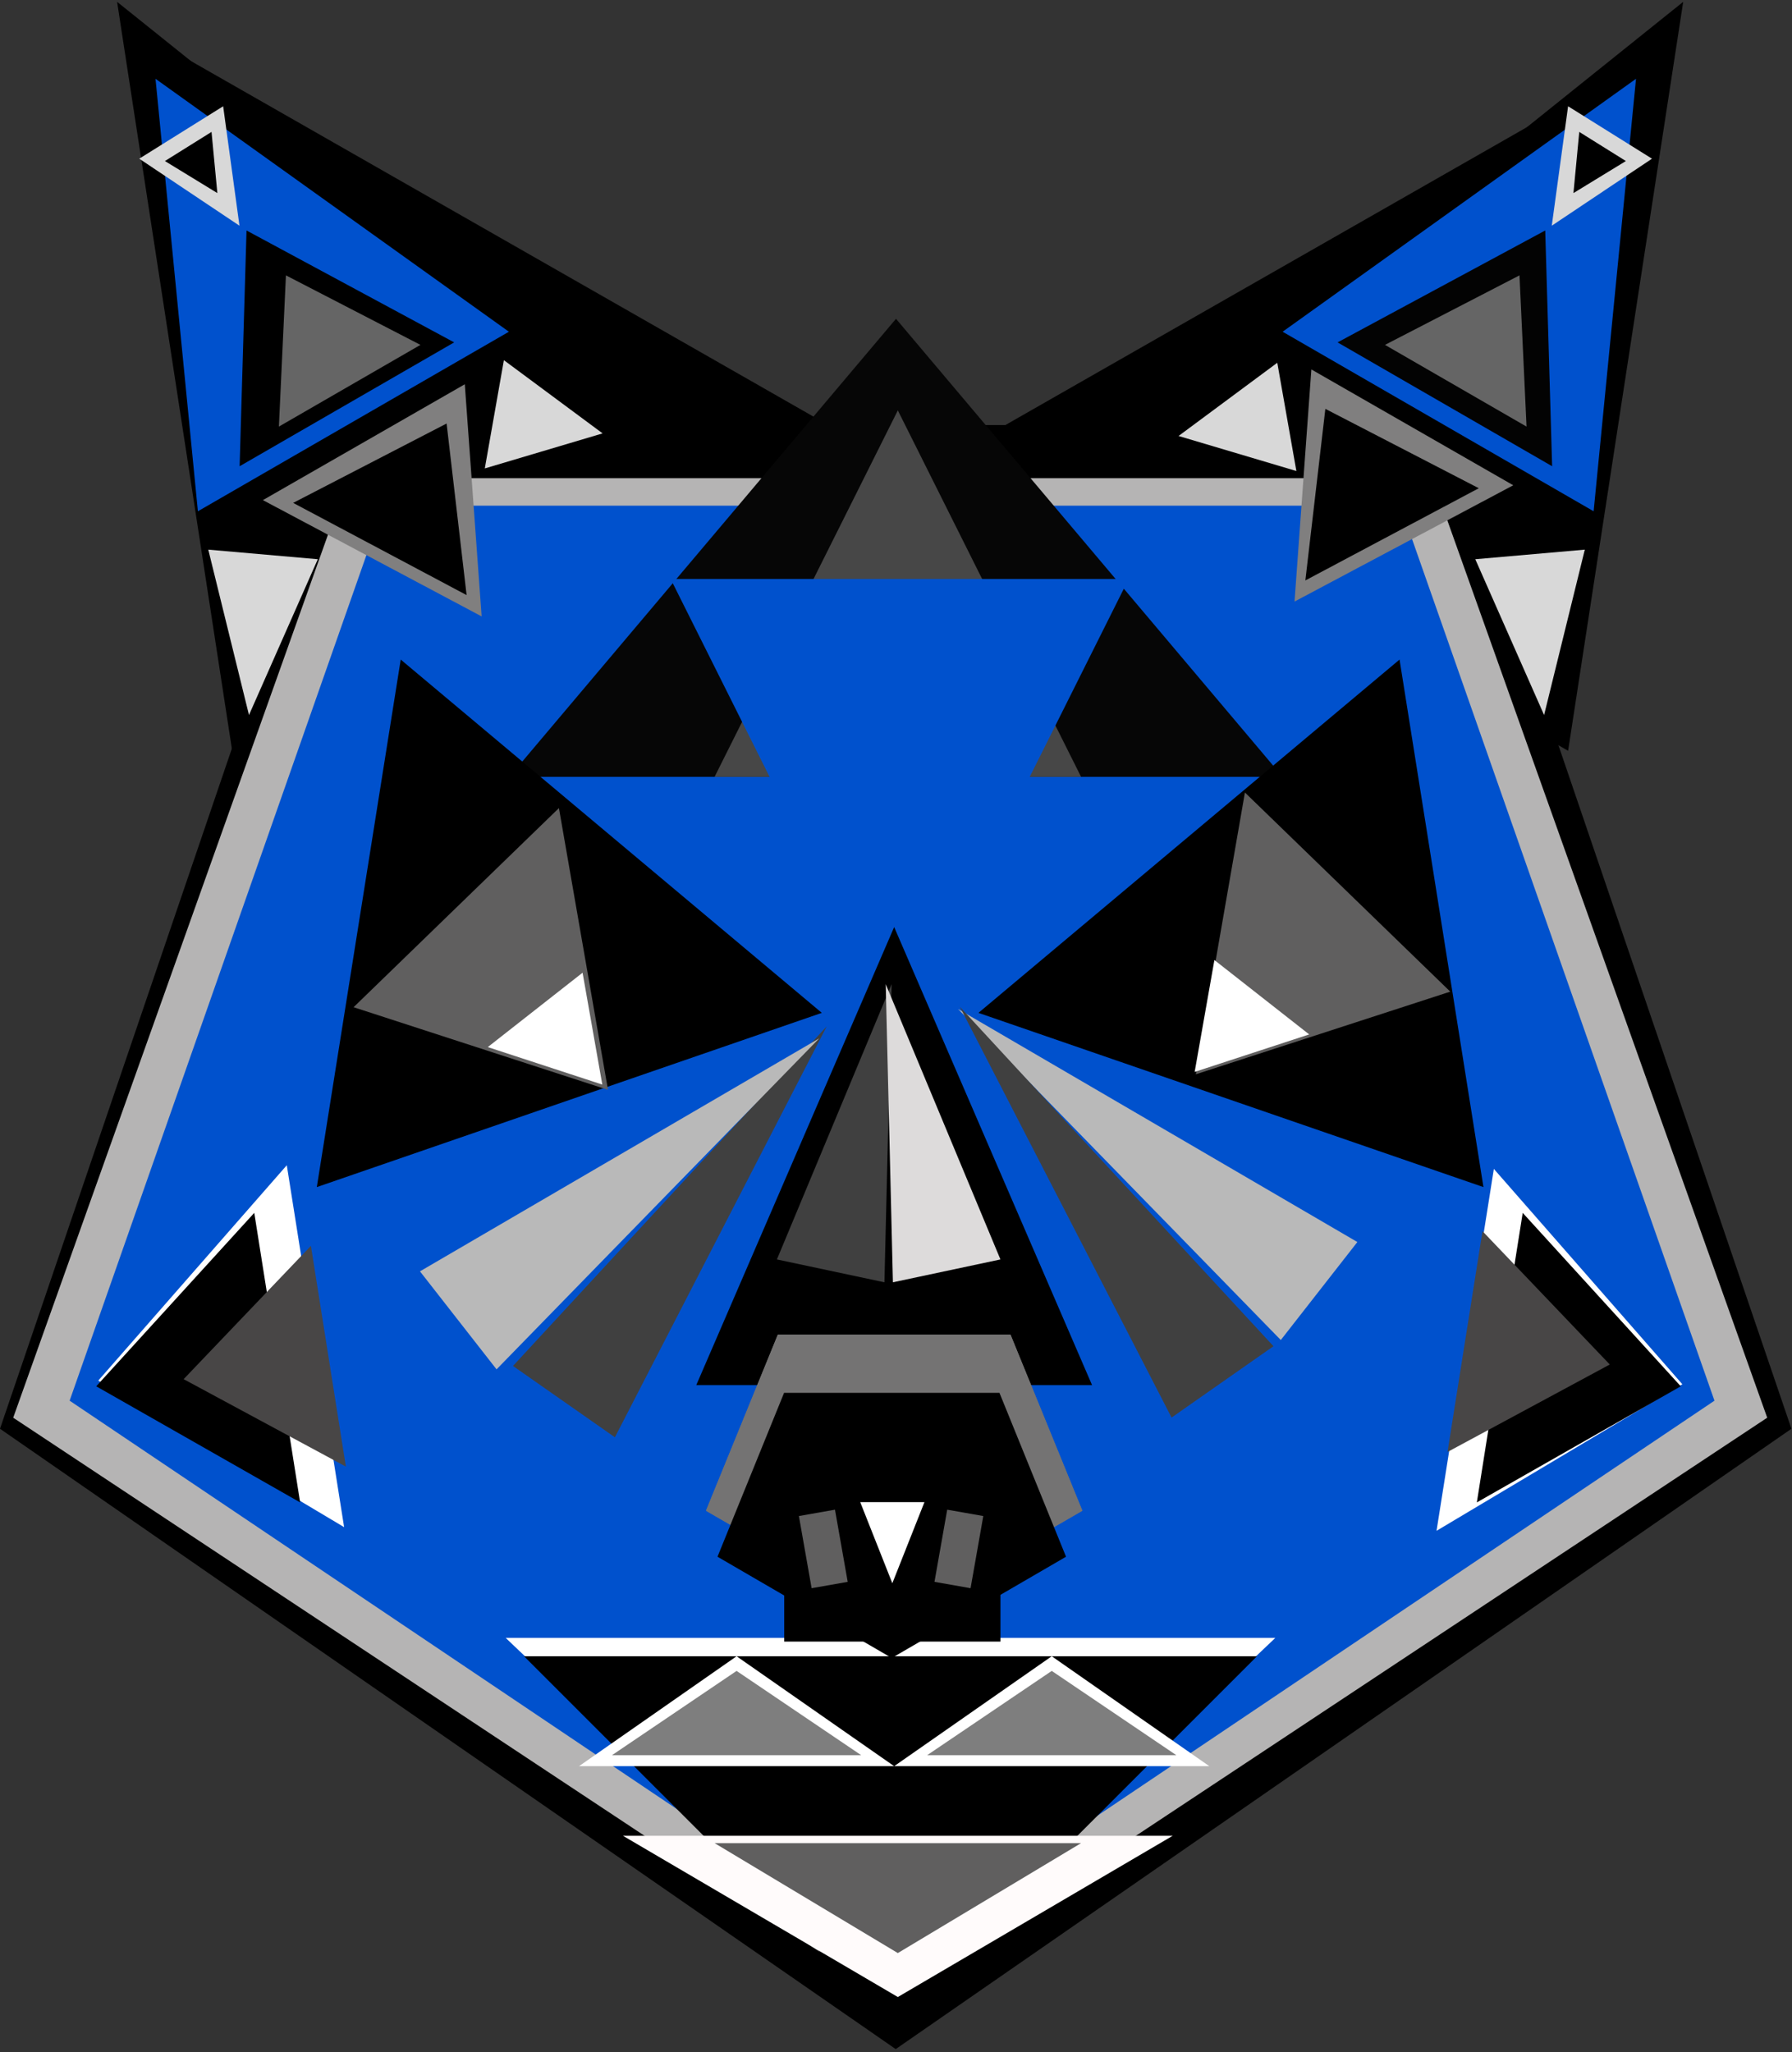 <?xml version="1.0" encoding="UTF-8" standalone="no"?>
<svg width="489px" height="560px" viewBox="0 0 489 560" version="1.1" xmlns="http://www.w3.org/2000/svg" xmlns:xlink="http://www.w3.org/1999/xlink">
    <rect x="0" y="0" width="489" height="560" fill="#333333" stroke="none"/>
    <defs></defs>
    <g id="Page-1" stroke="none" stroke-width="1" fill="none" fill-rule="evenodd">
        <g id="Wolf_blue" transform="translate(-33, -37)">
            <polygon class="block" id="Triangle-2-Copy-4" fill="#000000" transform="translate(113.131, 120.949) rotate(-30) translate(-113.131, -120.949) " points="113.131 24.59 188.131 217.308 38.131 217.308"></polygon>
            <polygon class="block" id="Triangle-2-Copy-12" fill="#000000" transform="translate(137.926, 124.084) rotate(-39) translate(-137.926, -124.084) " points="137.926 27.725 212.926 220.442 62.926 220.442"></polygon>
            <polygon class="block" id="Triangle-2-Copy-13" fill="#000000" transform="translate(424.926, 126.084) scale(-1, 1) rotate(-39) translate(-424.926, -126.084) " points="424.926 29.725 499.926 222.442 349.926 222.442"></polygon>
            <polygon class="block" id="Triangle-2-Copy-5" fill="#000000" transform="translate(444.131, 120.949) rotate(30) translate(-444.131, -120.949) " points="444.131 24.59 519.131 217.308 369.131 217.308"></polygon>
            <polygon class="block" id="Polygon-1" fill="#000000" transform="translate(277.422, 374.605) rotate(180) translate(-277.422, -374.605) " points="277.422 153 521.843 322.291 428.482 596.209 126.361 596.209 33 322.291"></polygon>
            <polygon class="block" id="Polygon-1-Copy-2" stroke="#000000" fill="#B5B4B4" transform="translate(275.92, 375) rotate(180) translate(-275.92, -375) " points="275.92 167 515.84 325.898 424.199 583 127.641 583 36 325.898"></polygon>
             <polygon class="block" id="Polygon-1-Copy" fill="#0051CD" transform="translate(276.422, 372.605) rotate(180) translate(-276.422, -372.605) " points="276.422 175 500.843 325.956 415.122 570.209 137.721 570.209 52 325.956"></polygon>
            <polygon class="block" id="Triangle-6" fill="#060606" points="277.5 124 383 249 172 249"></polygon>
            <polygon class="block" id="Triangle-6-Copy-2" fill="#474747" points="278 149 328 249 228 249"></polygon>
            <polygon class="block" id="Triangle-6-Copy" fill="#0051CD" transform="translate(278.5, 257.5) rotate(180) translate(-278.5, -257.5) " points="278.5 195 341 320 216 320"></polygon>
            <polygon class="block" id="Triangle-1" fill="#000000" points="277 290 331 415 223 415"></polygon>
            <polygon class="block" id="Triangle-1-Copy" fill="#404040" transform="translate(222.737, 368.314) rotate(35) translate(-222.737, -368.314) " points="222.737 305.814 239.708 430.814 205.766 430.814"></polygon>
            <polygon class="block" id="Triangle-1-Copy-5" fill="#404040" transform="translate(267.989, 344.702) rotate(12) translate(-267.989, -344.702) " points="267.989 304.702 282.989 384.702 252.989 384.702"></polygon>
            <polygon class="block" id="Triangle-1-Copy-6" fill="#DDDBDB" transform="translate(283.011, 344.702) scale(-1, 1) rotate(12) translate(-283.011, -344.702) " points="283.011 304.702 298.011 384.702 268.011 384.702"></polygon>
            <polygon class="block" id="Triangle-1-Copy-3" fill="#B9B9B9" transform="translate(207.301, 358.852) rotate(52) translate(-207.301, -358.852) " points="207.301 296.352 224.272 421.352 190.33 421.352"></polygon>
            <polygon class="block" id="Triangle-1-Copy-4" fill="#B9B9B9" transform="translate(343.699, 350.852) scale(-1, 1) rotate(52) translate(-343.699, -350.852) " points="343.699 288.352 360.67 413.352 326.728 413.352"></polygon>
            <polygon class="block" id="Triangle-1-Copy-2" fill="#404040" transform="translate(330.751, 362.931) scale(-1, 1) rotate(35) translate(-330.751, -362.931) " points="330.751 300.431 347.722 425.431 313.779 425.431"></polygon>
            <polygon class="block" id="Polygon-2" fill="#747373" transform="translate(277, 436) rotate(-180) translate(-277, -436) " points="277 393 328.357 422.712 308.74 470.788 245.26 470.788 225.643 422.712"></polygon>
            <polygon class="block" id="Polygon-2-Copy" fill="#747373" transform="translate(277, 436) rotate(-180) translate(-277, -436) " points="277 393 328.357 422.712 308.74 470.788 245.26 470.788 225.643 422.712"></polygon>
            <polygon class="block" id="Triangle-2" fill="#0051CD" transform="translate(102.435, 105.265) rotate(-30) translate(-102.435, -105.265) " points="102.435 51.265 151.435 159.265 53.435 159.265"></polygon>
            <polygon class="block" id="Triangle-2-Copy-2" fill="#000000" transform="translate(113.966, 123.62) rotate(-30) translate(-113.966, -123.62) " points="113.966 96.231 147.767 151.008 80.166 151.008"></polygon>
            <polygon class="block" id="Triangle-2-Copy-10" fill="#656565" transform="translate(119.721, 127.21) rotate(-30) translate(-119.721, -127.21) " points="119.721 109.82 142.021 144.6 97.421 144.6"></polygon>
            <polygon class="block" id="Triangle-2-Copy-6" fill="#807F7F" transform="translate(147.208, 165.611) scale(-1, 1) rotate(-28) translate(-147.208, -165.611) " points="147.208 138.721 181.008 192.501 113.408 192.501"></polygon>
            <polygon class="block" id="Triangle-2-Copy-8" fill="#000000" transform="translate(145.766, 169.702) scale(-1, 1) rotate(-28) translate(-145.766, -169.702) " points="145.766 150.312 172.566 189.092 118.966 189.092"></polygon>
            <polygon class="block" id="Triangle-2-Copy-7" fill="#807F7F" transform="translate(403.468, 161.561) rotate(-28) translate(-403.468, -161.561) " points="403.468 134.671 437.268 188.451 369.668 188.451"></polygon>
            <polygon class="block" id="Triangle-2-Copy-9" fill="#000000" transform="translate(403.766, 165.702) rotate(-28) translate(-403.766, -165.702) " points="403.766 146.312 430.566 185.092 376.966 185.092"></polygon>
            <polygon class="block" id="Triangle-2-Copy" fill="#0051CD" transform="translate(452.435, 105.265) rotate(30) translate(-452.435, -105.265) " points="452.435 51.265 501.435 159.265 403.435 159.265"></polygon>
            <polygon class="block" id="Triangle-9-Copy-2" fill="#FFFFFF" points="171 484 381 484 276 584"></polygon>
            <polygon class="block" id="Triangle-2-Copy-3" fill="#030303" transform="translate(440.966, 123.62) rotate(30) translate(-440.966, -123.62) " points="440.966 96.231 474.767 151.008 407.166 151.008"></polygon>
            <polygon class="block" id="Triangle-9" fill="#000000" points="176 489 376 489 276 589"></polygon>
            <polygon class="block" id="Triangle-2-Copy-11" fill="#656565" transform="translate(438.942, 127.21) scale(-1, 1) rotate(-30) translate(-438.942, -127.21) " points="438.942 109.82 461.242 144.6 416.642 144.6"></polygon>
            <polygon class="block" id="Triangle-7" fill="#FFFBFB" points="203 538 353 538 278 582"></polygon>
            <polygon class="block" id="Triangle-7-Copy-2" fill="#605F5F" points="228 540 328 540 278 570"></polygon>
            <polygon class="block" id="Polygon-3" fill="#000000" transform="translate(276.344, 449.48) rotate(180) translate(-276.344, -449.48) " points="276.344 409.48 323.897 437.12 305.733 481.841 246.954 481.841 228.791 437.12"></polygon>
            <rect class="block" id="Rectangle-3" fill="#000000" x="247" y="455" width="59" height="30"></rect>
            <rect class="block" id="Rectangle-1" fill="#605F5F" transform="translate(257.661, 459.716) rotate(-10) translate(-257.661, -459.716) " x="252.661" y="449.716" width="10" height="20"></rect>
            <rect class="block" id="Rectangle-1-Copy" fill="#605F5F" transform="translate(294.661, 459.716) rotate(10) translate(-294.661, -459.716) " x="289.661" y="449.716" width="10" height="20"></rect>
            <polygon class="block" id="Triangle-7" fill="#FFFFFF" points="234 489 277 519 191 519"></polygon>
            <polygon class="block" id="Triangle-7-Copy-3" fill="#7E7E7E" points="234 493 268 516 200 516"></polygon>
            <polygon class="block" id="Triangle-7-Copy" fill="#FFFFFF" points="320 489 363 519 277 519"></polygon>
            <polygon class="block" id="Triangle-7-Copy-4" fill="#7E7E7E" points="320 493 354 516 286 516"></polygon>
            <polygon class="block" id="Triangle-9" stroke="#000000" fill="#FFFFFF" points="267 446.433 286 446.433 276.5 470.433"></polygon>
            <polygon class="block" id="Triangle-9" fill="#000000" transform="translate(159.628, 313.087) rotate(220) translate(-159.628, -313.087) " points="159.628 250.587 234.628 375.587 84.628 375.587"></polygon>
            <polygon class="block" id="Triangle-9-Copy" fill="#000000" transform="translate(397.628, 313.087) scale(-1, 1) rotate(220) translate(-397.628, -313.087) " points="397.628 250.587 472.628 375.587 322.628 375.587"></polygon>
            <polygon class="block" id="Triangle-11" fill="#605F5F" transform="translate(174.859, 290.341) rotate(18) translate(-174.859, -290.341) " points="174.859 255.841 211.359 324.841 138.359 324.841"></polygon>
            <polygon class="block" id="Triangle-11-Copy" fill="#605F5F" transform="translate(383.375, 286.091) rotate(-18) translate(-383.375, -286.091) " points="383.375 251.591 419.875 320.591 346.875 320.591"></polygon>
            <polygon class="block" id="Triangle-13" fill="#FFFFFF" transform="translate(180.384, 320.24) rotate(-100) translate(-180.384, -320.24) " points="180.384 305.74 195.884 334.74 164.884 334.74"></polygon>
            <polygon class="block" id="Triangle-13-Copy" fill="#FFFFFF" transform="translate(375.971, 316.782) scale(-1, 1) rotate(-100) translate(-375.971, -316.782) " points="375.971 302.282 391.471 331.282 360.471 331.282"></polygon>
            <polygon class="block" id="Triangle-18" fill="#D8D8D8" transform="translate(182.669, 152.669) rotate(100) translate(-182.669, -152.669) " points="182.669 137.669 197.669 167.669 167.669 167.669"></polygon>
            <polygon class="block" id="Triangle-18-Copy-2" fill="#D8D8D8" transform="translate(102.86, 210.224) rotate(185) translate(-102.86, -210.224) " points="102.86 188.224 117.86 232.224 87.86 232.224"></polygon>
            <polygon class="block" id="Triangle-18-Copy-3" fill="#D8D8D8" transform="translate(452.435, 210.224) scale(-1, 1) rotate(185) translate(-452.435, -210.224) " points="452.435 188.224 467.435 232.224 437.435 232.224"></polygon>
            <polygon class="block" id="Triangle-18-Copy" fill="#D8D8D8" transform="translate(369.377, 153.377) scale(-1, 1) rotate(100) translate(-369.377, -153.377) " points="369.377 138.377 384.377 168.377 354.377 168.377"></polygon>
            <polygon class="block" id="Triangle-18-Copy-4" fill="#D8D8D8" transform="translate(464.397, 85.875) scale(-1, 1) rotate(148) translate(-464.397, -85.875) " points="464.397 70.875 477.897 100.875 450.897 100.875"></polygon>
            <polygon class="block" id="Triangle-18-Copy-5" fill="#D8D8D8" transform="translate(90.397, 85.875) rotate(148) translate(-90.397, -85.875) " points="90.397 70.875 103.897 100.875 76.897 100.875"></polygon>
            <polygon class="block" id="Triangle-18-Copy-6" fill="#000000" transform="translate(88.335, 83.335) rotate(148) translate(-88.335, -83.335) " points="88.335 75.835 95.835 90.835 80.835 90.835"></polygon>
            <polygon class="block" id="Triangle-18-Copy-7" fill="#000000" transform="translate(466.335, 83.335) scale(-1, 1) rotate(148) translate(-466.335, -83.335) " points="466.335 75.835 473.835 90.835 458.835 90.835"></polygon>
            <polygon class="block" id="Triangle-27-Copy-3" fill="#FFFFFF" transform="translate(462.452, 410.077) rotate(99) translate(-462.452, -410.077) " points="462.452 380.077 512.452 440.077 412.452 440.077"></polygon>
            <polygon class="block" id="Triangle-27" fill="#000000" transform="translate(466.95, 411.418) rotate(99) translate(-466.95, -411.418) " points="466.95 386.418 506.95 436.418 426.95 436.418"></polygon>
            <polygon class="block" id="Triangle-27-Copy-2" fill="#FFFFFF" transform="translate(89.452, 409.077) scale(-1, 1) rotate(99) translate(-89.452, -409.077) " points="89.452 379.077 139.452 439.077 39.452 439.077"></polygon>
            <polygon class="block" id="Triangle-27-Copy" fill="#000000" transform="translate(83.95, 411.418) scale(-1, 1) rotate(99) translate(-83.95, -411.418) " points="83.95 386.418 123.95 436.418 43.95 436.418"></polygon>
            <polygon class="block" id="Triangle-27-Copy-4" fill="#484646" transform="translate(102.86, 410.253) scale(-1, 1) rotate(99) translate(-102.86, -410.253) " points="102.86 390.253 133.36 430.253 72.36 430.253"></polygon>
            <polygon class="block" id="Triangle-27-Copy-5" fill="#484646" transform="translate(452.525, 406.253) rotate(99) translate(-452.525, -406.253) " points="452.525 386.253 483.025 426.253 422.025 426.253"></polygon>
        </g>
    </g>
</svg>
